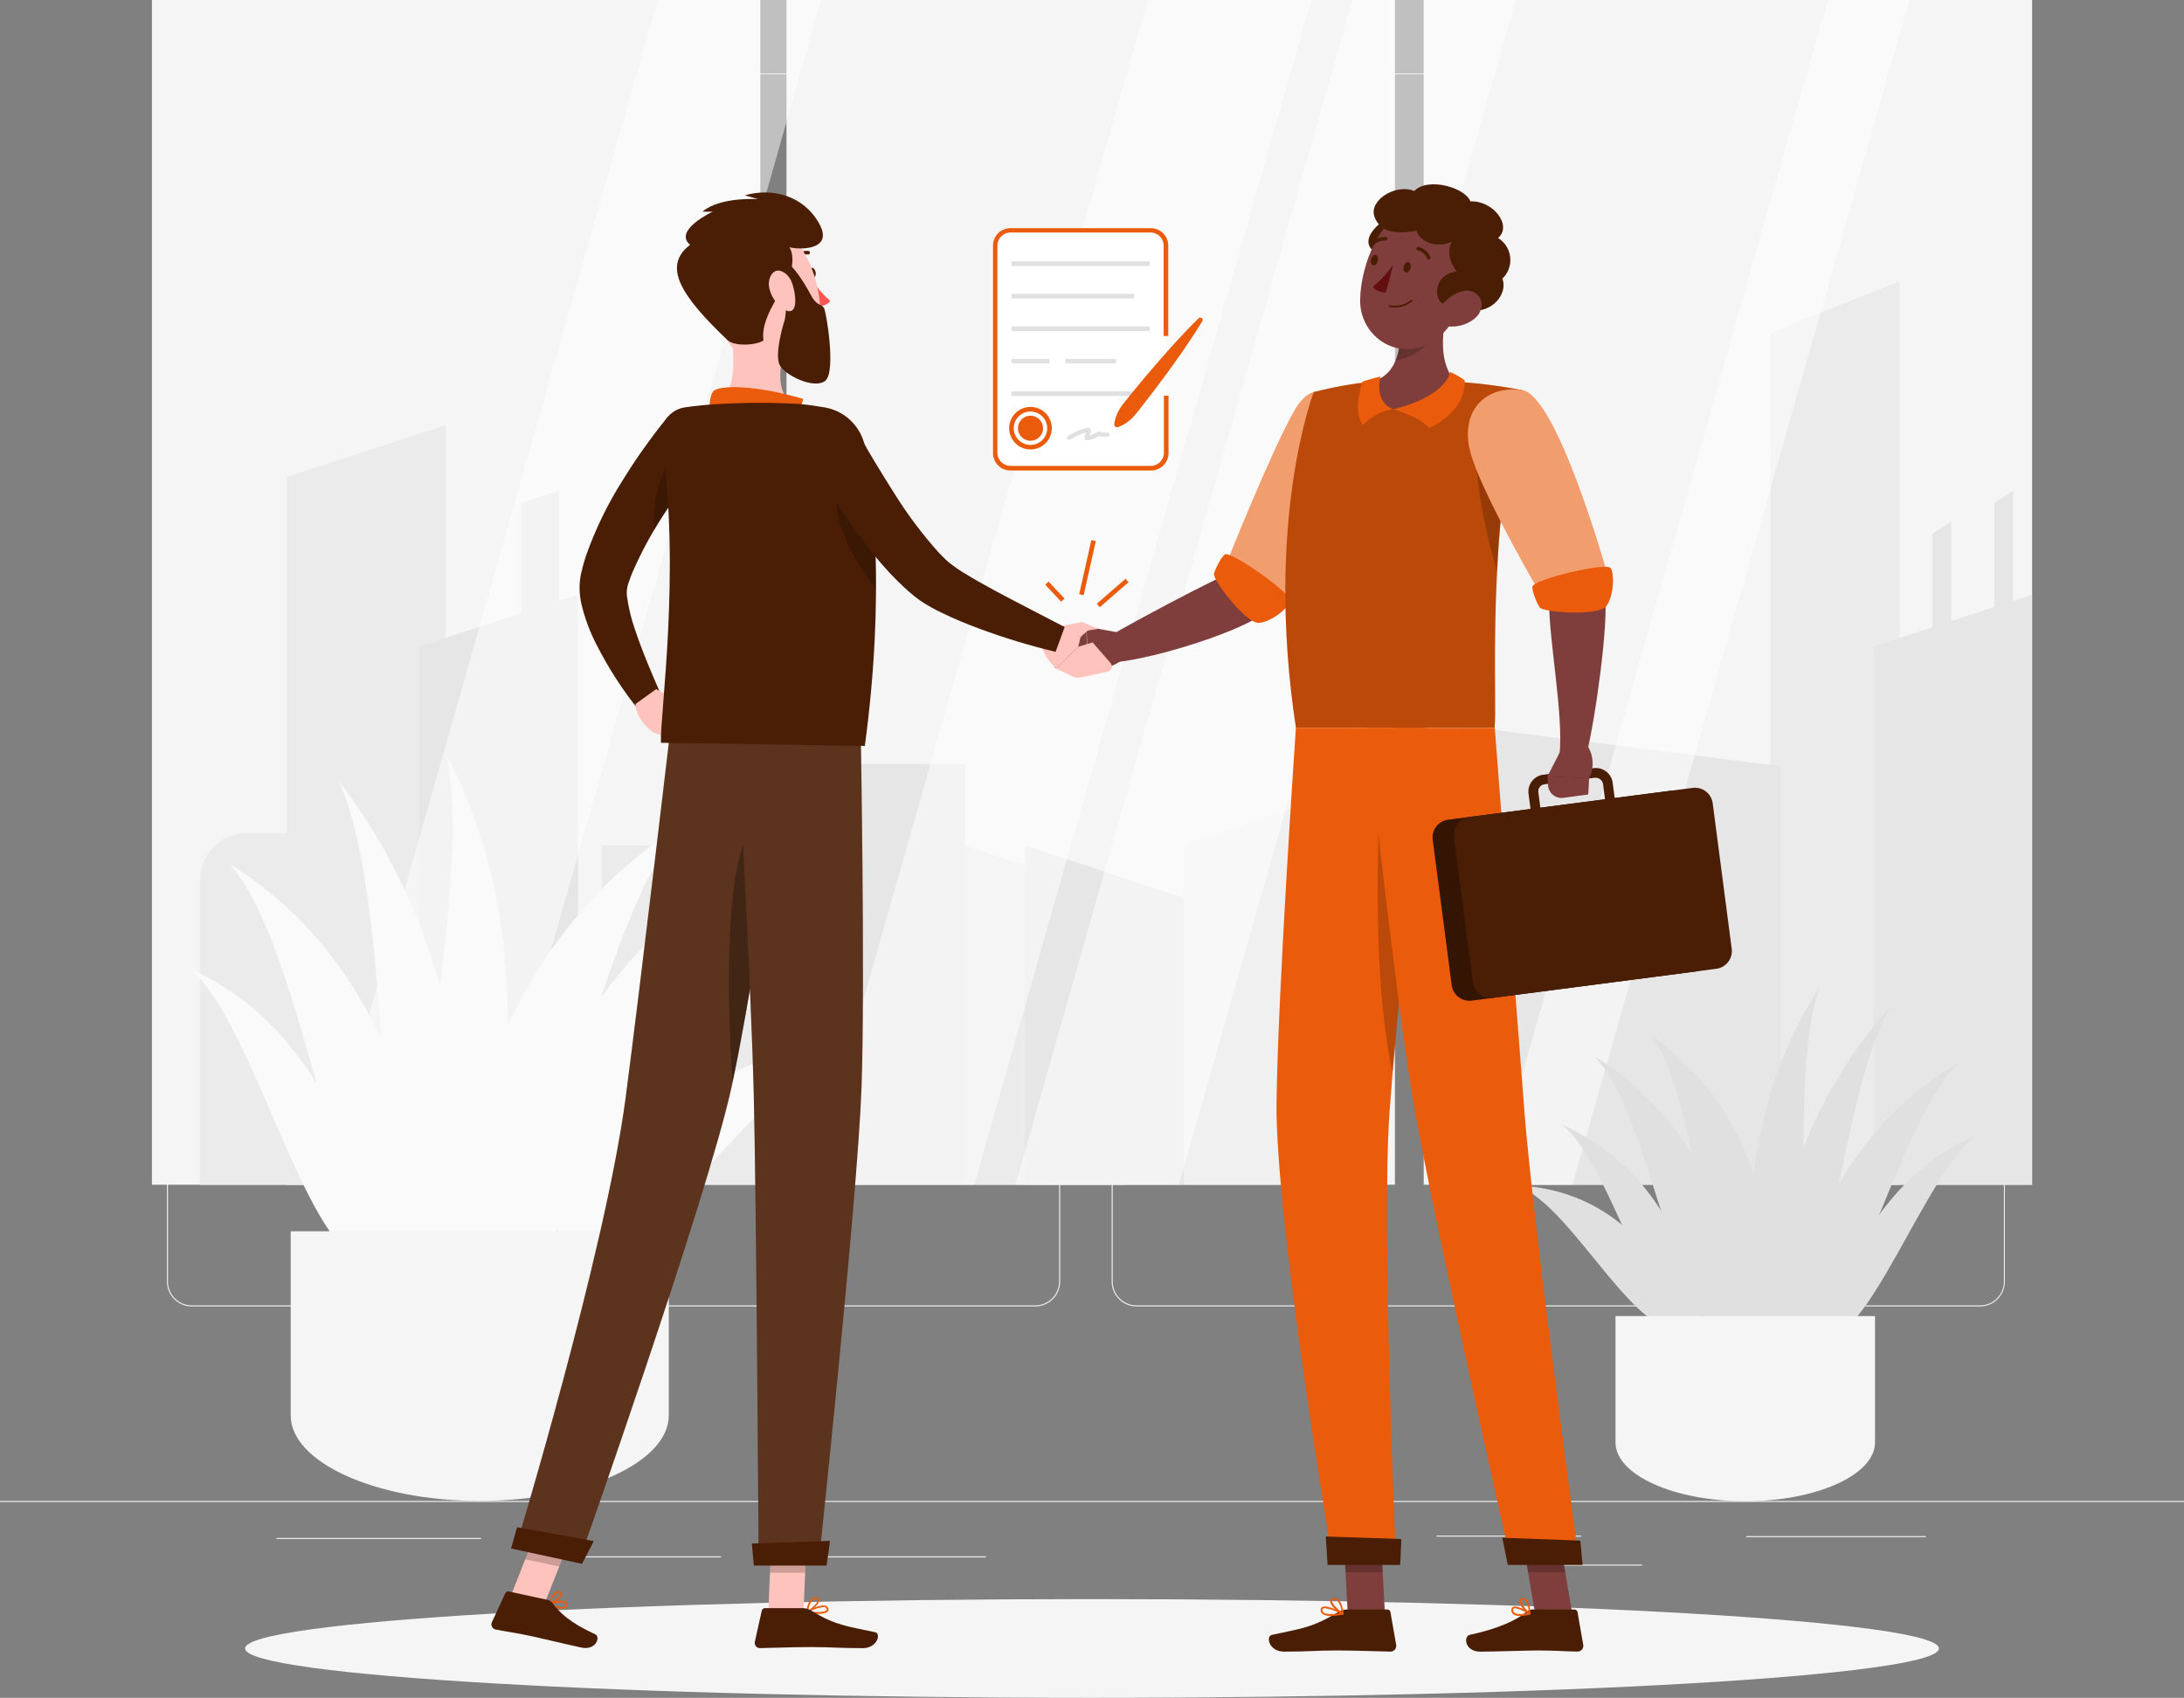<svg width="418" height="325" viewBox="0 0 418 325" fill="none" xmlns="http://www.w3.org/2000/svg">
<rect x="0" y="0" width="418" height="325" fill="#808080" stroke="none"/>
<g clip-path="url(#clip0_2270_6171)">
<path d="M418 287.311H0V287.519H418V287.311Z" fill="#EBEBEB"/>
<path d="M302.632 293.938H274.943V294.146H302.632V293.938Z" fill="#EBEBEB"/>
<path d="M368.609 294.046H334.216V294.255H368.609V294.046Z" fill="#EBEBEB"/>
<path d="M314.294 299.495H298.251V299.704H314.294V299.495Z" fill="#EBEBEB"/>
<path d="M188.66 297.918H145.464V298.127H188.66V297.918Z" fill="#EBEBEB"/>
<path d="M138.023 297.918H109.273V298.127H138.023V297.918Z" fill="#EBEBEB"/>
<path d="M92.068 294.396H52.91V294.605H92.068V294.396Z" fill="#EBEBEB"/>
<path d="M198.132 250.089H36.709C34.075 250.089 31.943 247.952 31.943 245.324V18.795C31.968 16.183 34.092 14.08 36.709 14.071H198.132C200.765 14.071 202.905 16.208 202.905 18.837V245.324C202.905 247.952 200.765 250.089 198.132 250.089ZM36.709 14.238C34.192 14.238 32.152 16.283 32.152 18.795V245.324C32.152 247.836 34.192 249.872 36.709 249.88H198.132C200.648 249.88 202.688 247.836 202.696 245.324V18.795C202.696 16.283 200.648 14.246 198.132 14.238H36.709Z" fill="#EBEBEB"/>
<path d="M378.967 250.089H217.535C214.902 250.089 212.77 247.952 212.762 245.324V18.795C212.787 16.183 214.919 14.08 217.535 14.071H378.967C381.584 14.08 383.699 16.183 383.724 18.795V245.324C383.724 247.952 381.6 250.081 378.967 250.089ZM217.535 14.238C215.019 14.238 212.979 16.283 212.971 18.795V245.324C212.971 247.836 215.019 249.872 217.535 249.88H378.967C381.483 249.88 383.523 247.836 383.531 245.324V18.795C383.531 16.283 381.483 14.246 378.967 14.238H217.535Z" fill="#EBEBEB"/>
<path d="M145.523 0H29.076V226.787H145.523V0Z" fill="#F5F5F5"/>
<path d="M85.272 226.796H54.9V91.294L85.272 81.388V226.796Z" fill="#EBEBEB"/>
<path d="M110.628 226.796H80.256V123.751L110.628 113.845V226.796Z" fill="#E6E6E6"/>
<path d="M107 120.871H99.752V96.285L107 93.923V120.871Z" fill="#E6E6E6"/>
<path d="M266.977 0H150.53V226.787H266.977V0Z" fill="#F5F5F5"/>
<path d="M184.714 146.242H150.53V226.795H184.714V146.242Z" fill="#E6E6E6"/>
<path d="M388.933 0H272.486V226.787H388.933V0Z" fill="#F5F5F5"/>
<path d="M363.568 226.796H338.855V63.745L363.568 53.83V226.796Z" fill="#EBEBEB"/>
<path d="M388.924 226.796H358.552V123.751L388.924 113.845V226.796Z" fill="#E6E6E6"/>
<path d="M280.06 226.788H340.803V146.677L280.06 138.974V226.788Z" fill="#E6E6E6"/>
<path d="M385.304 120.871H381.676V96.285L385.304 93.923V120.871Z" fill="#E6E6E6"/>
<path d="M373.45 126.789H369.83V102.202L373.45 99.832V126.789Z" fill="#E6E6E6"/>
<path d="M47.285 159.471H61.12V226.796H38.273V168.467C38.273 163.502 42.31 159.471 47.285 159.471Z" fill="#EBEBEB"/>
<path d="M145.522 161.832H115.167V226.795H145.522V161.832Z" fill="#EBEBEB"/>
<path d="M215.069 171.897L184.714 161.832V226.795H215.069V171.897Z" fill="#EBEBEB"/>
<path d="M226.564 171.897L196.209 161.832V226.795H226.564V171.897Z" fill="#E6E6E6"/>
<path d="M226.564 161.582L256.92 151.517V226.795H226.564V161.582Z" fill="#F0F0F0"/>
<path opacity="0.5" d="M92.67 226.787H61.379L125.876 0H157.168L92.67 226.787Z" fill="white"/>
<path opacity="0.5" d="M186.47 226.787H155.179L219.668 0H250.968L186.47 226.787Z" fill="white"/>
<path opacity="0.5" d="M225.636 226.787H194.345L258.842 0H290.134L225.636 226.787Z" fill="white"/>
<path opacity="0.5" d="M300.96 226.787H285.318L349.816 0H365.457L300.96 226.787Z" fill="white"/>
<path d="M92.662 246.083C101.691 197.744 125.483 175.06 145.731 163.51C126.336 181.82 113.144 245.173 92.662 246.083Z" fill="#FAFAFA"/>
<path d="M72.874 242.277C66.186 205.84 50.11 191.585 36.5 185.526C49.634 196.993 59.248 244.572 72.874 242.277Z" fill="#FAFAFA"/>
<path d="M84.561 251.924C81.986 199.513 61.989 176.504 44.007 165.454C60.326 184.032 64.99 252.634 84.561 251.924Z" fill="#FAFAFA"/>
<path d="M84.561 247.426C88.742 194.765 111.046 170.12 130.876 157.609C112.668 177.506 105.796 246.542 84.561 247.426Z" fill="#FAFAFA"/>
<path d="M87.856 255.663C94.543 201.566 79.755 168.968 64.757 149.372C76.912 175.761 69.321 247.184 87.856 255.663Z" fill="#FAFAFA"/>
<path d="M108.68 239.206C125.559 207.692 146.734 200.181 163.02 199.413C145.79 205.389 122.708 246.233 108.68 239.206Z" fill="#FAFAFA"/>
<path d="M105.177 240.399C115.819 204.688 135.967 189.49 152.519 182.463C136.109 194.698 121.119 241.401 105.177 240.399Z" fill="#FAFAFA"/>
<path d="M86.501 255.839C104.693 199.831 96.475 165.296 85.322 144.265C92.119 172.248 69.388 246.25 86.501 255.839Z" fill="#FAFAFA"/>
<path d="M55.636 235.7V270.936C55.636 279.941 71.913 287.31 91.818 287.31C111.715 287.31 128 279.941 128 270.936V235.7H55.636Z" fill="#F5F5F5"/>
<path d="M334.4 258.985C332.402 225.744 318.064 210.146 305.198 202.234C316.936 214.795 320.48 258.376 334.4 258.985Z" fill="#E0E0E0"/>
<path d="M348.312 256.39C356.019 231.353 368.292 221.522 378.14 217.349C368.15 225.219 357.449 257.959 348.312 256.39Z" fill="#E0E0E0"/>
<path d="M339.475 263.024C345.77 226.987 361.453 211.164 374.729 203.569C361.988 216.33 352.792 263.5 339.475 263.024Z" fill="#E0E0E0"/>
<path d="M339.867 259.928C341.539 223.708 328.414 206.766 315.916 198.17C326.667 211.865 325.396 259.319 339.867 259.928Z" fill="#E0E0E0"/>
<path d="M336.908 265.586C337 228.389 349.958 205.973 361.93 192.494C351.329 210.646 350.326 259.753 336.908 265.586Z" fill="#E0E0E0"/>
<path d="M324.075 254.27C315.222 232.571 301.37 227.43 290.284 226.904C301.562 231.01 313.843 259.102 324.075 254.27Z" fill="#E0E0E0"/>
<path d="M326.349 255.096C322.169 230.535 309.671 220.111 298.945 215.254C309.119 223.666 315.348 255.781 326.349 255.096Z" fill="#E0E0E0"/>
<path d="M337.811 265.712C330.195 227.197 338.814 203.453 348.269 188.998C341.197 208.227 350.334 259.111 337.811 265.712Z" fill="#E0E0E0"/>
<path d="M358.861 251.925V276.127C358.861 282.312 347.684 287.369 334.024 287.369C320.363 287.369 309.194 282.312 309.194 276.127V251.925H358.861Z" fill="#F5F5F5"/>
<path d="M209 325C298.521 325 371.092 320.771 371.092 315.553C371.092 310.335 298.521 306.105 209 306.105C119.479 306.105 46.908 310.335 46.908 315.553C46.908 320.771 119.479 325 209 325Z" fill="#F5F5F5"/>
<path d="M223.213 75.737V86.679C223.213 88.289 221.909 89.583 220.295 89.591H193.401C191.788 89.591 190.492 88.289 190.483 86.679V47.011C190.5 45.409 191.796 44.124 193.401 44.115H220.253C221.867 44.099 223.196 45.392 223.213 47.003V64.32" fill="white"/>
<path d="M220.253 90.067H193.401C191.553 90.067 190.057 88.573 190.057 86.728V47.011C190.057 45.167 191.553 43.673 193.401 43.673H220.253C222.101 43.673 223.597 45.167 223.597 47.011V64.32H222.711V47.011C222.711 45.626 221.591 44.507 220.203 44.507H193.401C192.013 44.507 190.893 45.626 190.893 47.011V86.678C190.893 88.064 192.013 89.182 193.401 89.182H220.253C221.641 89.182 222.761 88.064 222.761 86.678V75.737H223.647V86.678C223.672 88.523 222.201 90.042 220.353 90.067C220.32 90.067 220.286 90.067 220.253 90.067Z" fill="#EA5B0B"/>
<path d="M204.82 84.175C205.372 83.833 205.94 83.524 206.534 83.249C206.81 83.123 207.086 83.015 207.37 82.923C207.687 82.798 208.013 82.723 208.356 82.698L208.013 82.506C207.955 82.414 207.922 82.648 207.905 82.706L207.788 82.998C207.687 83.207 207.621 83.424 207.579 83.649C207.504 83.924 207.671 84.208 207.947 84.283C208.005 84.3 208.064 84.308 208.122 84.3C209 84.141 209.836 83.816 210.588 83.34H210.279C210.371 83.34 210.48 83.466 210.572 83.499C210.705 83.549 210.856 83.574 210.998 83.582C211.324 83.582 211.65 83.532 211.976 83.582C212.486 83.632 212.478 82.84 211.976 82.798C211.633 82.798 211.274 82.873 210.939 82.798C210.605 82.723 210.505 82.489 210.154 82.648C209.803 82.806 209.518 83.015 209.176 83.157C209.017 83.224 208.858 83.282 208.691 83.332L208.373 83.424C208.281 83.424 208.114 83.424 208.248 83.557L208.365 83.833C208.365 83.299 208.933 82.798 208.783 82.247C208.632 81.696 207.947 81.938 207.537 82.038C206.425 82.356 205.372 82.84 204.402 83.474C204.21 83.582 204.151 83.824 204.251 84.016C204.352 84.208 204.603 84.267 204.795 84.166L204.82 84.183V84.175Z" fill="#E0E0E0"/>
<path d="M220.052 50.032H193.593V50.908H220.052V50.032Z" fill="#E0E0E0"/>
<path d="M217.059 56.25H193.593V57.126H217.059V56.25Z" fill="#E0E0E0"/>
<path d="M220.052 62.476H193.593V63.352H220.052V62.476Z" fill="#E0E0E0"/>
<path d="M200.866 68.702H193.593V69.579H200.866V68.702Z" fill="#E0E0E0"/>
<path d="M213.59 68.702H203.918V69.579H213.59V68.702Z" fill="#E0E0E0"/>
<path d="M220.052 74.919H193.593V75.795H220.052V74.919Z" fill="#E0E0E0"/>
<path d="M197.229 86.036C194.972 86.036 193.149 84.217 193.149 81.963C193.149 79.71 194.972 77.891 197.229 77.891C199.486 77.891 201.309 79.71 201.309 81.963C201.309 84.217 199.486 86.036 197.229 86.036ZM197.229 78.775C195.457 78.775 194.027 80.202 194.027 81.972C194.027 83.741 195.457 85.168 197.229 85.168C199.001 85.168 200.431 83.741 200.431 81.972C200.431 80.211 198.993 78.784 197.229 78.784V78.775Z" fill="#EA5B0B"/>
<path d="M199.638 81.964C199.638 83.291 198.568 84.367 197.238 84.376C195.909 84.376 194.831 83.307 194.822 81.98C194.822 80.653 195.892 79.577 197.222 79.568C198.551 79.568 199.621 80.637 199.629 81.964H199.638Z" fill="#EA5B0B"/>
<path d="M213.247 81.245C213.389 80.102 213.799 79.008 214.434 78.049C215.036 77.139 215.763 76.379 216.432 75.486C217.778 73.817 219.174 72.148 220.612 70.479C223.438 67.199 226.305 63.953 229.432 60.906C229.624 60.748 229.909 60.764 230.067 60.956C230.184 61.098 230.209 61.299 230.126 61.457C227.869 65.188 225.352 68.718 222.794 72.215C221.507 73.951 220.203 75.678 218.865 77.381C218.188 78.216 217.569 79.117 216.817 79.885C216.031 80.728 215.053 81.37 213.974 81.771C213.699 81.863 213.406 81.721 213.306 81.454C213.272 81.387 213.255 81.32 213.247 81.245Z" fill="#EA5B0B"/>
<path d="M215.413 110.79L209.919 115.573L210.496 116.234L215.99 111.451L215.413 110.79Z" fill="#EA5B0B"/>
<path d="M208.874 103.389L206.551 113.74L207.407 113.932L209.731 103.581L208.874 103.389Z" fill="#EA5B0B"/>
<path d="M200.688 111.327L200.047 111.926L203.104 115.185L203.745 114.586L200.688 111.327Z" fill="#EA5B0B"/>
<path d="M265.062 308.918H257.948L257.078 292.477H264.184L265.062 308.918Z" fill="#7F3E3B"/>
<path d="M300.926 308.918H293.811L291.027 292.477H298.133L300.926 308.918Z" fill="#7F3E3B"/>
<path d="M293.352 308.092H301.336C301.62 308.092 301.871 308.292 301.921 308.576L303.025 314.885C303.108 315.494 302.69 316.054 302.08 316.145C302.03 316.145 301.971 316.154 301.921 316.154C299.137 316.104 297.791 315.937 294.272 315.937C292.115 315.937 286.288 316.162 283.303 316.162C280.319 316.162 280.068 313.216 281.297 312.949C286.84 311.756 290.342 310.103 292.165 308.534C292.491 308.25 292.917 308.092 293.352 308.092Z" fill="#4A1E05"/>
<path d="M257.771 308.092H265.529C265.814 308.092 266.064 308.292 266.115 308.576L267.218 314.885C267.318 315.478 266.909 316.045 266.315 316.137C266.257 316.145 266.198 316.154 266.131 316.154C263.339 316.104 259.293 315.937 255.773 315.937C251.66 315.937 250.615 316.162 245.783 316.162C242.865 316.162 242.197 313.216 243.434 312.949C249.052 311.739 251.083 311.605 256.024 308.651C256.542 308.309 257.153 308.117 257.771 308.092Z" fill="#4A1E05"/>
<path d="M257.546 87.856L247.831 85.01C247.831 85.01 237.933 108.486 234.581 110.047C230.025 112.133 217.861 118.535 212.711 121.556C212.36 122.716 212.352 125.896 212.912 126.814C221.347 126.146 238.652 120.429 241.979 117.241C249.57 109.964 257.546 87.856 257.546 87.856Z" fill="#7F3E3B"/>
<path d="M260.488 83.424C263.247 89.566 244.303 116.506 244.303 116.506L235.107 106.976C235.107 106.976 243.242 86.587 247.647 78.767C252.145 70.73 257.487 76.664 260.488 83.424Z" fill="#EA5B0B"/>
<path opacity="0.4" d="M260.488 83.424C263.247 89.566 244.303 116.506 244.303 116.506L235.107 106.976C235.107 106.976 243.242 86.587 247.647 78.767C252.145 70.73 257.487 76.664 260.488 83.424Z" fill="white"/>
<path d="M234.439 106.133C233.863 106.476 232.625 108.721 232.349 109.839C232.073 110.957 238.544 119.587 241.061 119.236C243.577 118.886 246.453 116.44 246.971 115.122C247.489 113.803 235.652 105.424 234.439 106.133Z" fill="#EA5B0B"/>
<path d="M213.79 121.022L207.938 119.954L208.289 128.3C208.289 128.3 210.345 129.134 214.776 126.397L213.79 121.022Z" fill="#7F3E3B"/>
<path d="M200.865 122.733L201.935 127.865L208.247 128.333L207.896 119.962L200.865 122.733Z" fill="#7F3E3B"/>
<path opacity="0.2" d="M257.078 292.485L257.53 300.956H264.636L264.192 292.485H257.078Z" fill="black"/>
<path opacity="0.2" d="M298.142 292.485H291.027L292.465 300.956H299.58L298.142 292.485Z" fill="black"/>
<path d="M251.452 75.046C251.452 75.046 241.963 99.432 248.033 139.349H286.062C286.597 133.507 284.39 102.136 291.304 74.678C287.124 73.869 282.894 73.326 278.647 73.067C273.263 72.759 267.863 72.759 262.479 73.067C258.759 73.443 255.072 74.111 251.452 75.046Z" fill="#EA5B0B"/>
<path opacity="0.2" d="M251.452 75.046C251.452 75.046 241.963 99.432 248.033 139.349H286.062C286.597 133.507 284.39 102.136 291.304 74.678C287.124 73.869 282.894 73.326 278.647 73.067C273.263 72.759 267.863 72.759 262.479 73.067C258.759 73.443 255.072 74.111 251.452 75.046Z" fill="black"/>
<path opacity="0.2" d="M282.718 81.454C281.882 85.978 282.776 96.786 286.496 109.279C286.948 98.555 288.344 87.889 290.676 77.407V77.357C288.152 77.098 283.529 77.215 282.718 81.454Z" fill="black"/>
<path d="M277.259 57.978C275.988 63.17 275.177 69.604 278.646 73.068C278.646 73.068 276.306 78.342 266.641 78.342C257.805 78.342 262.461 73.068 262.461 73.068C268.313 71.691 268.372 64.53 267.553 60.491L277.259 57.978Z" fill="#7F3E3B"/>
<path d="M266.684 78.333C272.377 80.111 273.505 81.93 273.505 81.93C273.505 81.93 280.603 79.051 280.335 72.808C279.474 72.174 278.546 71.632 277.56 71.206C277.56 71.206 276.958 75.83 266.684 78.333Z" fill="#EA5B0B"/>
<path d="M266.683 78.333C263.49 78.633 260.831 81.362 260.831 81.362C260.831 81.362 258.8 79.234 260.748 73.058C260.748 73.058 262.646 72.416 264.217 72.082C264.175 72.082 262.896 76.998 266.683 78.333Z" fill="#EA5B0B"/>
<path opacity="0.2" d="M267.57 60.499C268.054 62.861 268.238 66.341 267.118 69.02C268.029 68.87 268.916 68.586 269.752 68.185C273.096 66.65 274.818 64.221 276.674 60.674C276.841 59.748 277.041 58.846 277.259 57.978L267.57 60.499Z" fill="black"/>
<path d="M266.441 41.387C264.167 42.13 259.084 46.486 263.933 48.681C268.782 50.876 270.403 40.102 266.441 41.387Z" fill="#4A1E05"/>
<path d="M281.781 51.627C279.566 58.437 278.613 62.477 274.257 65.314C267.712 69.487 260.146 64.48 260.321 57.285C260.472 50.767 264.067 40.727 271.432 39.434C278.797 38.14 283.997 44.842 281.781 51.627Z" fill="#7F3E3B"/>
<path d="M271.097 44.174C267.335 44.809 264.2 44.608 263.063 41.487C261.926 38.366 267.101 35.094 270.671 36.563C273.304 33.826 280.494 35.929 281.422 38.558C285.602 38.291 289.556 43.098 286.722 45.56C289.054 47.004 289.765 50.058 288.319 52.387C288.101 52.729 287.851 53.046 287.558 53.33C288.779 56.952 284.381 60.565 280.912 59.096C277.493 58.078 275.628 58.913 275.152 56.71C274.675 54.506 275.879 52.378 278.788 51.953C277.317 50.2 276.958 47.429 277.952 46.236C274.433 47.83 271.549 45.827 271.097 44.174Z" fill="#4A1E05"/>
<path d="M266.583 58.854C267.929 58.963 269.258 58.537 270.286 57.669C270.353 57.602 270.353 57.494 270.286 57.427C270.228 57.36 270.128 57.36 270.061 57.419C270.061 57.419 270.061 57.419 270.052 57.427C268.924 58.362 267.427 58.729 265.989 58.429C265.897 58.412 265.805 58.47 265.789 58.562C265.764 58.646 265.814 58.729 265.889 58.746C265.889 58.746 265.906 58.746 265.914 58.746C266.132 58.788 266.357 58.821 266.583 58.846V58.854Z" fill="#4A1E05"/>
<path d="M282.175 61.033C280.753 62.143 278.956 62.66 277.159 62.477C274.826 62.218 274.651 59.923 276.114 58.187C277.435 56.618 280.243 54.849 282.191 56C284.139 57.152 283.922 59.647 282.175 61.033Z" fill="#7F3E3B"/>
<path d="M273.029 139.349C273.029 139.349 272.059 148.279 270.822 160.372C269.4 174.084 267.637 191.885 266.516 205.439V205.622C266.299 208.201 266.107 210.63 265.948 212.816C264.359 234.941 267.202 299.303 267.202 299.303H255.147C255.147 299.303 244.045 233.622 244.32 211.105C244.58 189.465 248.024 139.332 248.024 139.332L273.029 139.349Z" fill="#EA5B0B"/>
<path d="M268.188 294.605C268.247 294.605 267.979 299.563 267.979 299.563H254.093L253.742 294.121L268.188 294.605Z" fill="#4A1E05"/>
<path opacity="0.2" d="M270.864 160.372C269.442 174.084 267.678 191.885 266.558 205.439V205.623C263.908 192.762 263.08 176.771 264.109 150.44L270.864 160.372Z" fill="black"/>
<path d="M261.517 139.35C261.517 139.35 267.068 190.643 270.52 210.964C274.307 233.223 289.255 299.313 289.255 299.313H302.28C302.28 299.313 293.502 235.05 291.78 212.984C289.924 189.065 286.087 139.35 286.087 139.35H261.517Z" fill="#EA5B0B"/>
<path d="M302.439 294.906C302.498 294.906 302.891 299.563 302.891 299.563H288.578L287.533 294.363L302.439 294.906Z" fill="#4A1E05"/>
<path d="M269.969 51.326C269.819 51.885 269.409 52.278 269.05 52.161C268.69 52.044 268.515 51.56 268.657 51.001C268.799 50.442 269.217 50.049 269.576 50.166C269.936 50.283 270.111 50.792 269.969 51.326Z" fill="#4A1E05"/>
<path d="M263.715 49.958C263.565 50.517 263.155 50.91 262.796 50.793C262.436 50.676 262.261 50.2 262.403 49.633C262.545 49.065 262.963 48.681 263.322 48.798C263.682 48.915 263.857 49.399 263.715 49.958Z" fill="#4A1E05"/>
<path d="M266.633 50.676C265.53 52.245 264.217 53.672 262.746 54.907C263.482 56.042 265.254 55.984 265.254 55.984L266.633 50.676Z" fill="#630F0F"/>
<path d="M273.371 49.691C273.271 49.666 273.187 49.59 273.146 49.498C272.845 48.714 272.176 48.13 271.357 47.946C271.181 47.921 271.064 47.763 271.081 47.587C271.081 47.579 271.081 47.571 271.081 47.562C271.114 47.379 271.29 47.254 271.474 47.279C272.519 47.496 273.38 48.222 273.764 49.215C273.831 49.39 273.748 49.582 273.58 49.666C273.513 49.699 273.438 49.707 273.363 49.691H273.371Z" fill="#4A1E05"/>
<path d="M262.503 47.103C262.461 47.087 262.419 47.062 262.378 47.028C262.244 46.895 262.244 46.686 262.378 46.553C263.097 45.726 264.167 45.284 265.262 45.384C265.437 45.409 265.554 45.568 265.538 45.743C265.538 45.751 265.538 45.76 265.538 45.768C265.496 45.952 265.329 46.077 265.145 46.052C264.275 45.985 263.431 46.344 262.863 47.003C262.771 47.095 262.637 47.137 262.511 47.103H262.503Z" fill="#4A1E05"/>
<path d="M295.517 84.367L286.538 89.792C286.538 89.792 296.57 111.491 296.512 115.138C296.344 121.948 299.279 136.712 298.485 144.49C299.588 144.882 302.665 144.974 303.634 144.432C305.415 137.396 307.881 118.91 307.171 114.278C305.616 104.205 295.517 84.367 295.517 84.367Z" fill="#7F3E3B"/>
<path d="M291.304 74.678C297.992 75.654 307.522 109.538 307.522 109.538L295.149 114.22C295.149 114.22 284.373 95.859 281.731 87.606C278.889 78.993 284.139 73.626 291.304 74.678Z" fill="#EA5B0B"/>
<path opacity="0.4" d="M291.304 74.678C297.992 75.654 307.522 109.538 307.522 109.538L295.149 114.22C295.149 114.22 284.373 95.859 281.731 87.606C278.889 78.993 284.139 73.626 291.304 74.678Z" fill="white"/>
<path d="M290.928 309.335C290.451 309.377 289.975 309.244 289.582 308.968C289.331 308.751 289.214 308.409 289.273 308.084C289.281 307.883 289.398 307.7 289.582 307.608C290.418 307.207 292.617 308.609 292.867 308.776C292.926 308.81 292.951 308.876 292.934 308.943C292.918 309.01 292.867 309.06 292.801 309.077C292.19 309.235 291.563 309.319 290.928 309.335ZM289.95 307.841C289.875 307.841 289.799 307.85 289.732 307.883C289.657 307.917 289.615 307.992 289.615 308.075C289.574 308.301 289.649 308.534 289.816 308.693C290.184 309.018 291.112 309.06 292.324 308.818C291.605 308.334 290.803 308 289.95 307.841Z" fill="#EA5B0B"/>
<path d="M292.766 309.085C292.766 309.085 292.716 309.085 292.691 309.085C291.972 308.693 290.626 307.132 290.818 306.339C290.885 306.089 291.111 305.905 291.37 305.905C291.629 305.872 291.88 305.947 292.081 306.114C292.875 306.79 292.917 308.843 292.917 308.926C292.917 308.993 292.883 309.052 292.833 309.085C292.808 309.085 292.791 309.085 292.766 309.085ZM291.47 306.172H291.395C291.178 306.172 291.153 306.297 291.144 306.339C291.027 306.807 291.88 308.008 292.582 308.534C292.582 307.733 292.323 306.957 291.855 306.314C291.746 306.222 291.613 306.172 291.47 306.172Z" fill="#EA5B0B"/>
<path d="M254.753 309.335C254.151 309.394 253.541 309.235 253.04 308.901C252.814 308.684 252.713 308.375 252.764 308.067C252.78 307.875 252.897 307.708 253.065 307.616C253.951 307.132 256.743 308.584 257.061 308.751C257.119 308.784 257.153 308.859 257.136 308.926C257.119 309.001 257.069 309.051 256.994 309.068C256.258 309.227 255.506 309.31 254.753 309.335ZM253.533 307.841C253.424 307.841 253.315 307.858 253.215 307.9C253.148 307.941 253.106 308.008 253.098 308.083C253.065 308.284 253.131 308.484 253.282 308.626C253.7 309.01 254.862 309.076 256.45 308.818C255.539 308.325 254.553 307.991 253.533 307.841Z" fill="#EA5B0B"/>
<path d="M256.969 309.085H256.894C256.058 308.701 254.386 307.166 254.595 306.364C254.595 306.172 254.787 305.939 255.247 305.897C255.582 305.855 255.916 305.955 256.167 306.181C257.003 306.923 257.136 308.835 257.145 308.918C257.145 308.977 257.111 309.035 257.061 309.068C257.036 309.085 257.003 309.093 256.969 309.085ZM255.364 306.172H255.264C254.963 306.172 254.938 306.323 254.929 306.356C254.829 306.84 255.924 308.025 256.777 308.568C256.735 307.766 256.443 307.007 255.941 306.381C255.782 306.239 255.573 306.164 255.364 306.172Z" fill="#EA5B0B"/>
<path d="M319.897 151.351L277.163 156.914C275.29 157.158 273.97 158.871 274.215 160.74L277.854 188.596C278.098 190.465 279.814 191.783 281.686 191.539L324.42 185.976C326.293 185.732 327.613 184.019 327.369 182.15L323.73 154.294C323.485 152.425 321.769 151.107 319.897 151.351Z" fill="#4A1E05"/>
<path opacity="0.3" d="M319.897 151.351L277.163 156.914C275.29 157.158 273.97 158.871 274.215 160.74L277.854 188.596C278.098 190.465 279.814 191.783 281.686 191.539L324.42 185.976C326.293 185.732 327.613 184.019 327.369 182.15L323.73 154.294C323.485 152.425 321.769 151.107 319.897 151.351Z" fill="black"/>
<path d="M296.521 160.555C295.81 160.555 295.108 160.313 294.548 159.879C293.862 159.354 293.419 158.578 293.302 157.726L292.55 151.934C292.316 150.165 293.57 148.538 295.35 148.304L305.006 147.044C306.787 146.81 308.417 148.062 308.651 149.839L309.412 155.631C309.637 157.409 308.383 159.028 306.611 159.27L296.947 160.522C296.805 160.539 296.663 160.555 296.521 160.555ZM305.432 148.871H305.257L295.593 150.132C294.849 150.223 294.33 150.908 294.422 151.642L295.175 157.434C295.225 157.793 295.417 158.118 295.701 158.335C295.986 158.552 296.345 158.653 296.705 158.603L306.36 157.351C307.104 157.251 307.631 156.566 307.539 155.823L306.812 150.098C306.77 149.739 306.578 149.414 306.293 149.197C306.051 148.997 305.75 148.888 305.432 148.888V148.863V148.871Z" fill="#4A1E05"/>
<path d="M323.965 150.821L281.231 156.385C279.359 156.629 278.039 158.342 278.283 160.211L281.922 188.067C282.166 189.936 283.882 191.254 285.755 191.01L328.489 185.447C330.361 185.203 331.681 183.49 331.437 181.621L327.798 153.765C327.554 151.895 325.838 150.578 323.965 150.821Z" fill="#4A1E05"/>
<path d="M298.886 143.322L296.161 148.622L304.153 148.989C305.332 146.619 304.922 143.764 303.117 141.828L298.886 143.322Z" fill="#7F3E3B"/>
<path d="M299.213 152.727L303.978 152.076L304.153 148.988L296.161 148.621L296.287 150.349C296.387 151.767 297.616 152.844 299.037 152.744C299.095 152.744 299.154 152.736 299.213 152.727Z" fill="#7F3E3B"/>
<path d="M293.285 112.292C293.16 112.943 294.046 115.355 294.698 116.289C295.35 117.224 306.135 118.05 307.522 115.931C308.91 113.811 308.969 110.038 308.308 108.778C307.648 107.518 293.545 110.881 293.285 112.292Z" fill="#EA5B0B"/>
<path d="M135.75 86.246C134.404 88.007 132.941 89.935 131.57 91.829C130.199 93.724 128.878 95.651 127.616 97.604C125.083 101.352 122.901 105.324 121.087 109.464C120.878 109.956 120.685 110.448 120.518 110.941C120.426 111.183 120.343 111.425 120.267 111.667L120.15 112.034L120.1 112.209V112.259C119.95 112.902 119.916 113.561 120.008 114.212C120.301 116.315 120.794 118.377 121.488 120.38C122.917 124.695 124.832 129.143 126.713 133.458L122.441 136.162C119.239 132.214 116.464 127.933 114.165 123.401C112.902 120.956 111.932 118.36 111.297 115.681C110.879 113.945 110.812 112.151 111.096 110.39L111.163 109.989L111.23 109.722L111.356 109.205C111.431 108.863 111.514 108.521 111.615 108.187C111.799 107.511 111.999 106.86 112.217 106.209C113.964 101.301 116.246 96.594 119.022 92.18C120.359 90.018 121.73 87.898 123.202 85.853C124.673 83.809 126.128 81.823 127.825 79.786L135.75 86.246Z" fill="#4A1E05"/>
<path d="M125.585 131.913L129.982 134.242L124.966 140.159C124.966 140.159 121.806 138.022 121.622 134.767L125.585 131.913Z" fill="#FFC3BD"/>
<path d="M135.901 137.889L130.483 142.187L124.924 140.159L129.982 134.242L135.901 137.889Z" fill="#FFC3BD"/>
<path d="M201.627 119.228L206.827 121.907L206.367 123.776L202.187 127.949C202.187 127.949 199.177 125.612 199.244 122.357L201.627 119.228Z" fill="#FFC3BD"/>
<path d="M202.379 119.962L207.144 119.069L210.204 120.371L208.164 120.713L206.826 121.924L202.379 119.962Z" fill="#FFC3BD"/>
<path d="M212.035 128.566L206.869 129.676C206.325 129.793 205.765 129.726 205.264 129.484L202.162 127.982L206.342 123.809L209.109 122.975L212.57 126.939C212.921 127.373 212.863 128.015 212.42 128.374C212.303 128.466 212.177 128.533 212.035 128.566Z" fill="#FFC3BD"/>
<path d="M154.803 52.412C154.92 52.971 155.305 53.363 155.639 53.246C155.973 53.129 156.207 52.654 156.099 52.094C155.99 51.535 155.589 51.143 155.263 51.26C154.937 51.377 154.661 51.852 154.803 52.412Z" fill="#4A1E05"/>
<path d="M155.254 53.371C156.274 54.948 157.503 56.376 158.907 57.619C158.071 58.746 156.332 58.662 156.332 58.662L155.254 53.371Z" fill="#FF5652"/>
<path d="M152.153 49.716C152.069 49.716 151.986 49.683 151.927 49.625C151.802 49.491 151.802 49.282 151.927 49.149C152.646 48.339 153.708 47.922 154.786 48.039C154.97 48.097 155.062 48.289 155.004 48.473C154.953 48.615 154.828 48.715 154.678 48.706C153.825 48.623 152.98 48.965 152.42 49.608C152.353 49.683 152.253 49.725 152.153 49.716Z" fill="#4A1E05"/>
<path d="M139.613 62.302C140.582 67.226 141.159 74.044 137.715 77.324C137.715 77.324 139.061 82.332 148.223 82.332C158.306 82.332 153.072 77.942 153.072 77.942C148.892 76.648 148.892 71.883 149.879 68.06L139.613 62.302Z" fill="#FFC3BD"/>
<path d="M136.269 80.695C135.433 79.377 135.708 75.379 136.712 74.728C138.317 73.677 144.938 73.793 153.724 76.356C152.537 80.178 154.468 82.331 154.468 82.331L136.269 80.695Z" fill="#EA5B0B"/>
<path opacity="0.2" d="M128.912 87.781C125.777 90.869 124.866 97.195 125.209 101.51C125.978 100.2 126.797 98.889 127.641 97.612C128.904 95.651 130.25 93.74 131.604 91.821C131.98 91.295 132.365 90.761 132.758 90.227C132.833 89.884 132.9 89.542 132.967 89.208L128.912 87.781Z" fill="black"/>
<path d="M106.708 307.842C107.26 308.034 107.853 308.001 108.38 307.75C108.589 307.558 108.647 307.266 108.539 307.007C108.48 306.799 108.33 306.632 108.129 306.54C107.218 306.106 105.119 306.957 105.036 306.991C104.977 307.016 104.936 307.066 104.936 307.133C104.936 307.199 104.969 307.258 105.028 307.283C105.563 307.525 106.131 307.717 106.708 307.842ZM107.811 306.765L107.995 306.824C108.112 306.874 108.204 306.974 108.238 307.099C108.321 307.383 108.238 307.475 108.179 307.508C107.82 307.817 106.507 307.508 105.529 307.149C106.256 306.84 107.051 306.699 107.845 306.74L107.811 306.765Z" fill="#EA5B0B"/>
<path d="M105.069 307.274H105.145C105.914 307.057 107.544 305.897 107.561 305.137C107.561 304.887 107.394 304.67 107.151 304.62C106.917 304.536 106.658 304.553 106.44 304.678C105.546 305.137 104.977 306.998 104.952 307.074C104.927 307.124 104.927 307.182 104.952 307.232C104.986 307.257 105.028 307.274 105.069 307.274ZM106.976 304.887H107.051C107.243 304.954 107.243 305.054 107.243 305.096C107.243 305.546 106.156 306.448 105.362 306.815C105.571 306.08 106.006 305.421 106.591 304.929C106.716 304.862 106.867 304.845 107.009 304.887H106.976Z" fill="#EA5B0B"/>
<path d="M156.491 308.944C157.327 308.944 158.163 308.827 158.472 308.434C158.623 308.226 158.623 307.95 158.472 307.742C158.355 307.558 158.171 307.416 157.962 307.366C156.842 307.066 154.485 308.401 154.384 308.46C154.326 308.493 154.292 308.56 154.309 308.626C154.317 308.693 154.368 308.743 154.434 308.76C155.112 308.877 155.805 308.944 156.491 308.944ZM157.561 307.642C157.661 307.625 157.77 307.625 157.87 307.642C158.004 307.667 158.113 307.75 158.18 307.867C158.297 308.067 158.255 308.159 158.18 308.217C157.87 308.651 156.165 308.66 154.911 308.485C155.73 308.034 156.633 307.75 157.561 307.642Z" fill="#EA5B0B"/>
<path d="M154.452 308.76H154.519C155.355 308.401 156.943 306.941 156.826 306.181C156.826 305.998 156.667 305.781 156.232 305.731C155.915 305.706 155.597 305.797 155.346 306.006C154.51 306.715 154.301 308.51 154.293 308.602C154.293 308.66 154.318 308.71 154.36 308.743C154.385 308.76 154.418 308.76 154.452 308.76ZM156.124 306.031H156.224C156.508 306.031 156.525 306.173 156.533 306.206C156.609 306.665 155.514 307.809 154.686 308.301C154.761 307.533 155.07 306.816 155.572 306.231C155.723 306.106 155.906 306.031 156.099 306.031H156.124Z" fill="#EA5B0B"/>
<path d="M147.045 308.601H153.783L154.452 293.011H147.714L147.045 308.601Z" fill="#FFC3BD"/>
<path d="M97.67 305.721L104.174 307.099L110.076 292.185L103.572 290.808L97.67 305.721Z" fill="#FFC3BD"/>
<path d="M104.776 306.248L97.369 304.645C97.102 304.587 96.834 304.721 96.717 304.971L94.142 310.538C93.917 311.038 94.142 311.623 94.636 311.856C94.703 311.89 94.778 311.915 94.853 311.923C97.453 312.432 98.74 312.557 101.992 313.258C103.999 313.692 108.522 314.794 111.289 315.386C114.056 315.979 115.001 313.333 113.922 312.841C109.09 310.638 107.067 308.668 105.754 306.882C105.52 306.557 105.169 306.331 104.776 306.248Z" fill="#4A1E05"/>
<path d="M153.741 307.842H146.376C146.1 307.842 145.866 308.034 145.799 308.301L144.47 314.285C144.353 314.819 144.687 315.345 145.214 315.461C145.289 315.478 145.364 315.487 145.439 315.487C148.098 315.436 151.935 315.286 155.271 315.286C159.175 315.286 160.563 315.495 165.136 315.495C167.903 315.495 168.672 312.707 167.518 312.449C162.243 311.297 159.919 311.172 155.363 308.368C154.878 308.05 154.318 307.867 153.741 307.842Z" fill="#4A1E05"/>
<path opacity="0.2" d="M154.452 293.02L154.109 301.048H147.362L147.705 293.02H154.452Z" fill="black"/>
<path opacity="0.2" d="M103.572 290.808L110.076 292.185L107.033 299.871L100.529 298.502L103.572 290.808Z" fill="black"/>
<path d="M151.868 137.38C151.868 137.38 144.21 188.823 140.014 208.093C135.416 229.2 110.754 299.062 110.754 299.062L98.648 296.408C98.648 296.408 115.903 239.507 119.757 210.005C122.725 187.346 128.569 137.397 128.569 137.397L151.868 137.38Z" fill="#4A1E05"/>
<path opacity="0.1" d="M151.868 137.38C151.868 137.38 144.21 188.823 140.014 208.093C135.416 229.2 110.754 299.062 110.754 299.062L98.648 296.408C98.648 296.408 115.903 239.507 119.757 210.005C122.725 187.346 128.569 137.397 128.569 137.397L151.868 137.38Z" fill="white"/>
<path d="M113.638 294.998C113.688 294.998 111.389 299.354 111.389 299.354L97.812 296.416L98.958 292.344L113.638 294.998Z" fill="#4A1E05"/>
<path opacity="0.3" d="M147.028 155.707C138.183 157.443 139.119 190.383 140.181 207.325C142.689 195.349 146.468 172.273 149.026 155.949C148.407 155.648 147.705 155.565 147.028 155.707Z" fill="black"/>
<path d="M164.692 137.38C164.692 137.38 165.62 187.705 164.885 208.235C164.124 229.584 156.658 299.496 156.658 299.496H145.197C145.197 299.496 144.779 230.836 144.269 209.863C143.717 187.004 140.925 137.38 140.925 137.38H164.692Z" fill="#4A1E05"/>
<path opacity="0.1" d="M164.692 137.38C164.692 137.38 165.62 187.705 164.885 208.235C164.124 229.584 156.658 299.496 156.658 299.496H145.197C145.197 299.496 144.779 230.836 144.269 209.863C143.717 187.004 140.925 137.38 140.925 137.38H164.692Z" fill="white"/>
<path d="M158.841 294.956C158.891 294.956 158.189 299.688 158.189 299.688H144.278L143.901 295.465L158.841 294.956Z" fill="#4A1E05"/>
<path d="M165.578 85.603C166.958 92.88 169.516 113.211 165.52 142.788L126.495 142.187C126.27 137.021 130.383 108.979 126.579 84.084C126.136 81.146 128.167 78.409 131.102 77.975C131.135 77.975 131.169 77.967 131.202 77.958C133.175 77.691 135.466 77.441 137.723 77.332C142.822 77.04 147.947 77.04 153.047 77.332C154.719 77.491 156.391 77.733 157.879 77.992C161.775 78.684 164.843 81.714 165.578 85.603Z" fill="#4A1E05"/>
<path opacity="0.2" d="M166.648 92.83L160.077 94.457C159.576 100.583 163.622 107.519 167.668 112.818C167.71 106.142 167.367 99.465 166.648 92.83Z" fill="black"/>
<path d="M163.948 82.331C165.06 84.326 166.264 86.504 167.501 88.532C168.738 90.56 170.009 92.638 171.288 94.641C173.754 98.58 176.547 102.294 179.648 105.758C180.033 106.15 180.409 106.55 180.793 106.918L181.078 107.193L181.303 107.393C181.429 107.527 181.646 107.677 181.805 107.819C182.574 108.42 183.477 109.054 184.472 109.663C186.437 110.873 188.543 112.059 190.683 113.202C194.964 115.497 199.395 117.75 203.767 120.029L202.036 124.778C197.087 123.592 192.213 122.115 187.448 120.346C185.057 119.453 182.658 118.485 180.258 117.308C178.979 116.699 177.742 116.014 176.555 115.255C176.229 115.021 175.92 114.838 175.568 114.562L175.067 114.178L174.657 113.836C174.097 113.386 173.587 112.918 173.069 112.451C171.096 110.615 169.248 108.637 167.551 106.542C165.879 104.514 164.316 102.369 162.836 100.291C161.356 98.213 159.952 96.01 158.656 93.798C157.36 91.587 156.073 89.417 154.869 87.013L163.948 82.331Z" fill="#4A1E05"/>
<path d="M135.843 55.015C137.665 61.809 138.351 65.865 142.589 68.702C148.909 72.959 156.801 68.076 157.018 60.874C157.236 54.398 154.218 44.374 146.92 43.006C141.711 41.996 136.67 45.393 135.659 50.592C135.374 52.061 135.433 53.572 135.843 55.015Z" fill="#FFC3BD"/>
<path d="M149.979 55.099C151.601 52.721 152.219 49.065 151.082 47.304C152.144 47.746 159.802 48.272 156.801 42.831C153.799 37.389 147.78 35.887 142.538 37.389L145.088 38.124C145.088 38.124 137.924 37.606 134.438 40.502C135.499 40.561 136.419 40.502 136.419 40.502C136.419 40.502 128.744 44.116 132.088 46.862C126.696 50.959 130.349 56.635 139.228 65.097C140.774 66.491 145.155 65.982 146.125 65.147C145.506 61.459 149.068 56.451 149.979 55.099Z" fill="#4A1E05"/>
<path d="M150.882 50.467C152.47 51.627 154.435 55.04 155.346 56.743C156.258 58.445 157.219 58.228 157.679 58.904C158.139 59.58 160.02 71.014 158.005 72.842C155.99 74.669 149.929 71.782 149.135 69.679C148.341 67.576 149.795 62.418 150.188 61.241C150.598 59.205 150.481 57.102 149.837 55.132C149.135 53.137 150.882 50.467 150.882 50.467Z" fill="#4A1E05"/>
<path d="M147.304 55.416C147.739 57.093 148.842 58.529 150.355 59.388C152.203 60.223 152.428 58.078 152.069 56.05C151.743 54.206 151.233 52.712 149.737 51.994C147.973 51.084 146.694 53.396 147.304 55.416Z" fill="#FFC3BD"/>
</g>
<defs>
<clipPath id="clip0_2270_6171">
<rect width="418" height="325" fill="white"/>
</clipPath>
</defs>
</svg>
